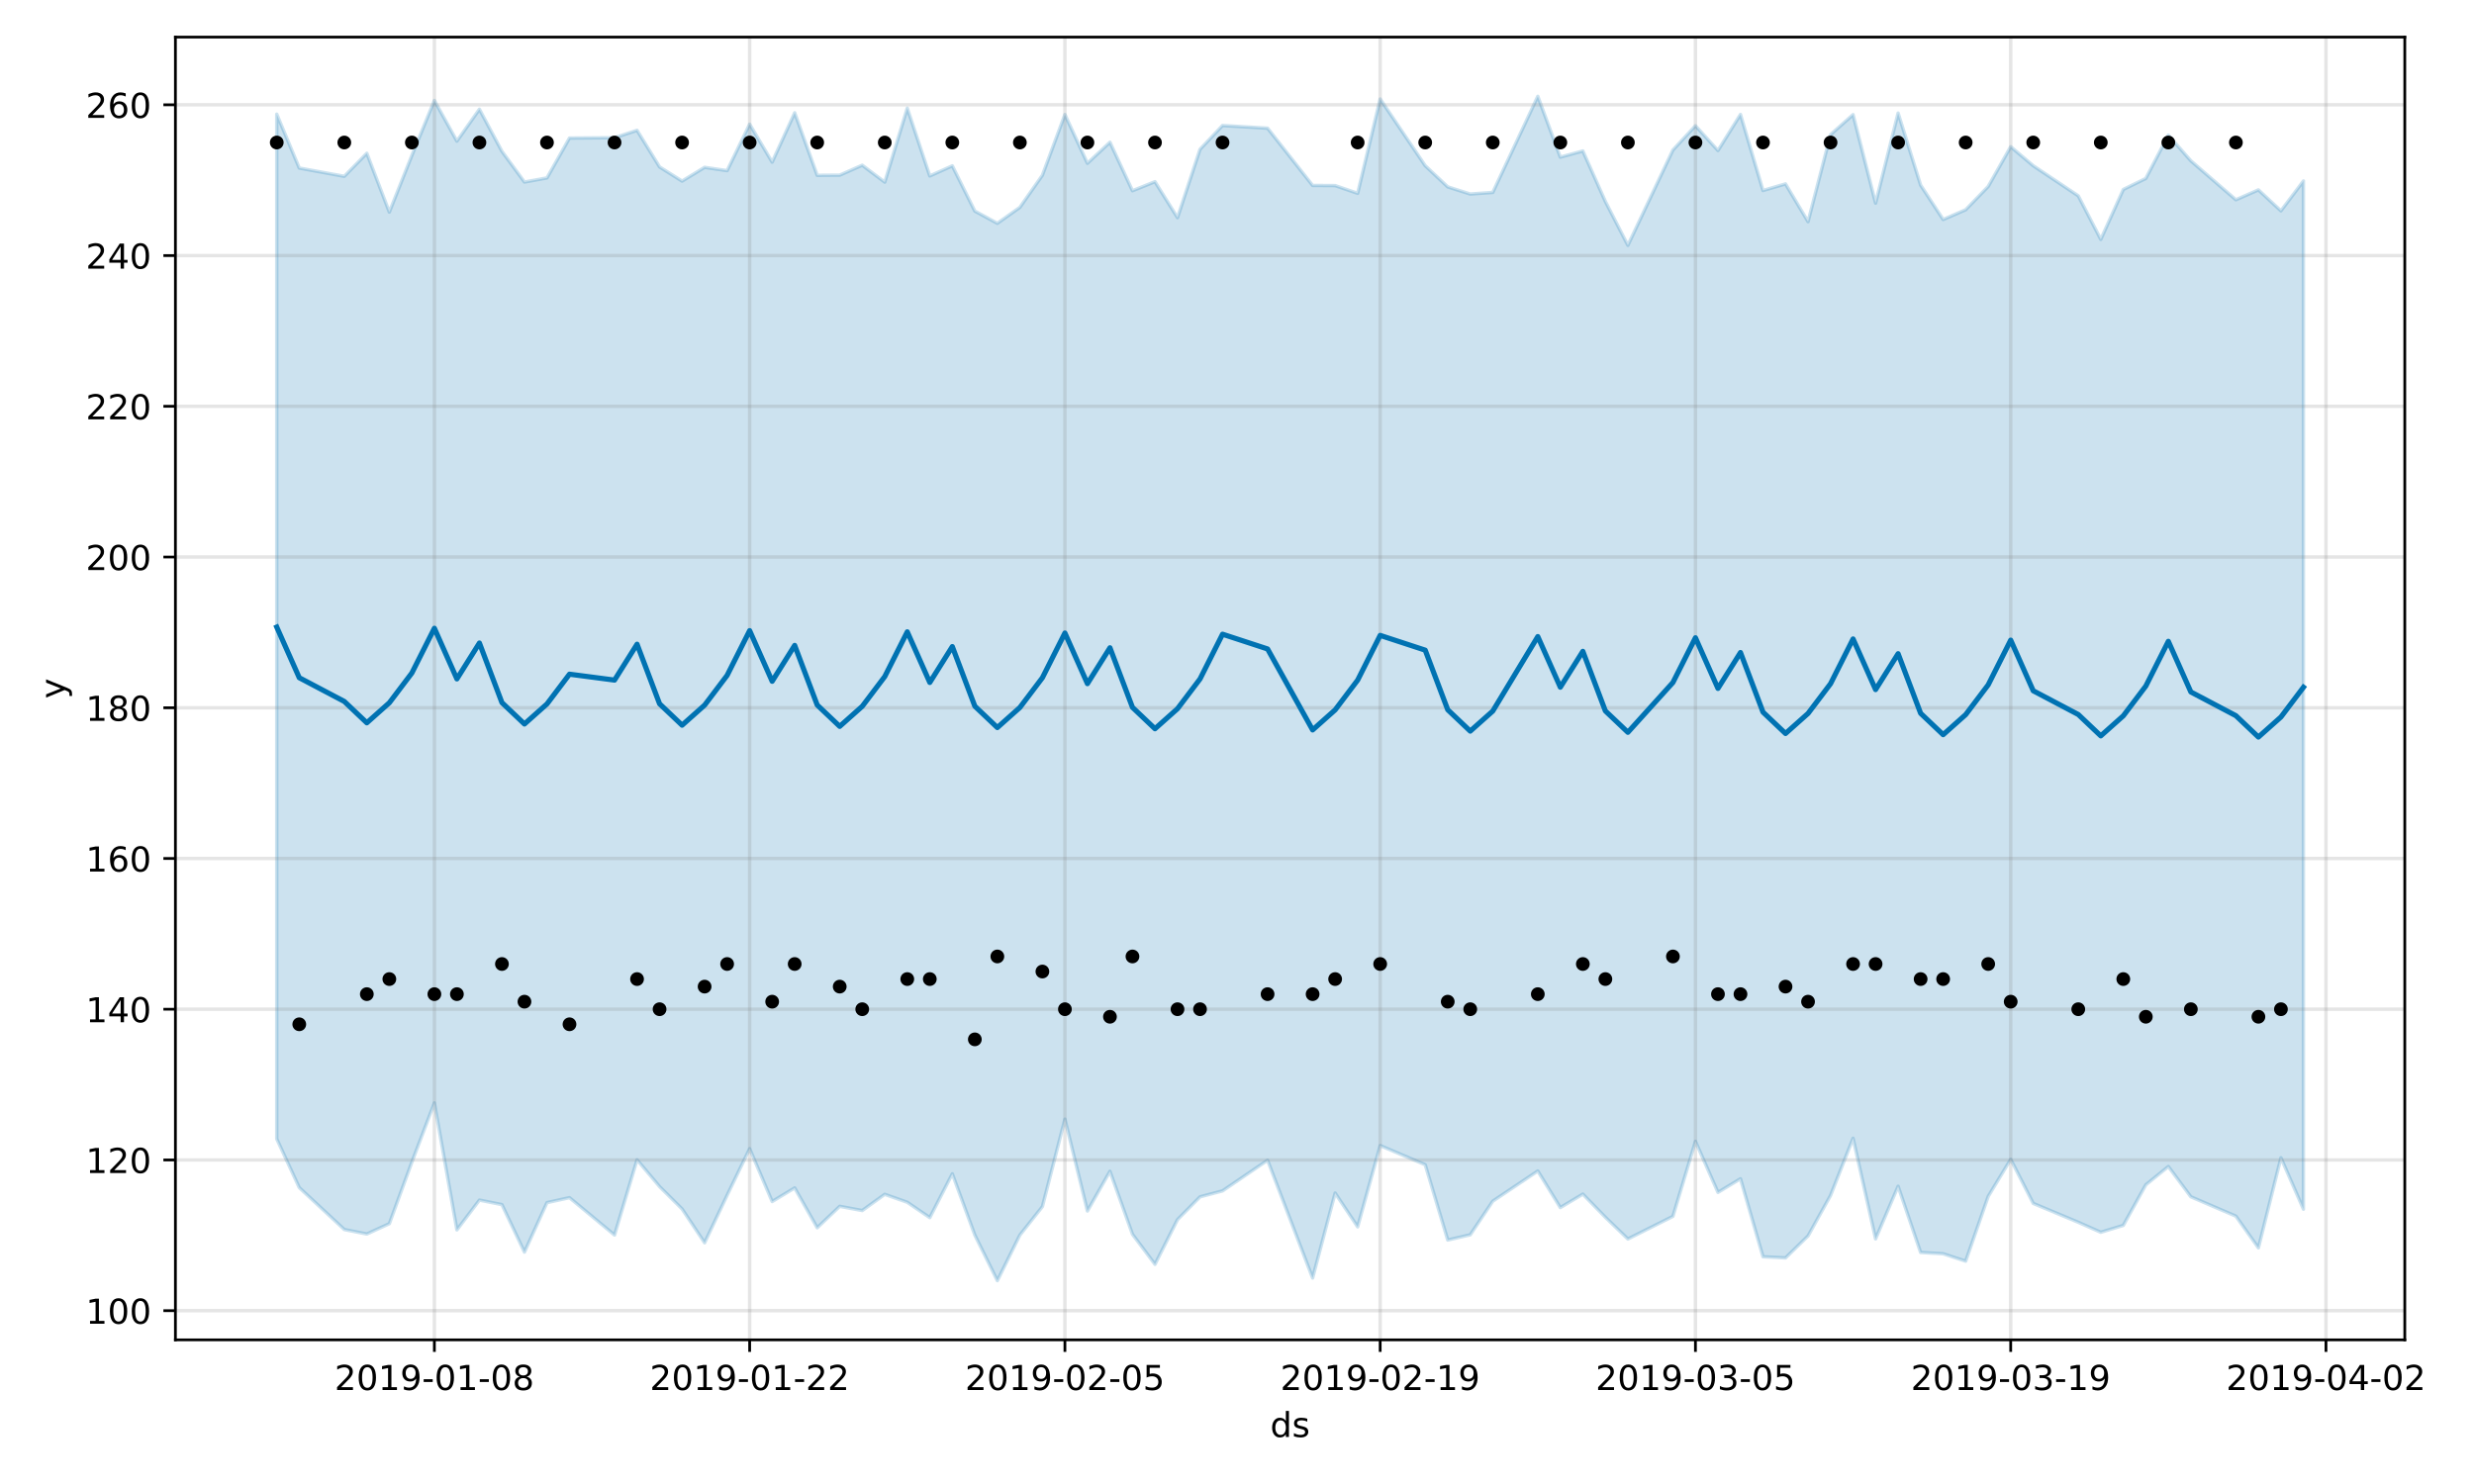<?xml version="1.0" encoding="utf-8" standalone="no"?>
<!DOCTYPE svg PUBLIC "-//W3C//DTD SVG 1.1//EN"
  "http://www.w3.org/Graphics/SVG/1.1/DTD/svg11.dtd">
<!-- Created with matplotlib (https://matplotlib.org/) -->
<svg height="432pt" version="1.1" viewBox="0 0 720 432" width="720pt" xmlns="http://www.w3.org/2000/svg" xmlns:xlink="http://www.w3.org/1999/xlink">
 <defs>
  <style type="text/css">
*{stroke-linecap:butt;stroke-linejoin:round;}
  </style>
 </defs>
 <g id="figure_1">
  <g id="patch_1">
   <path d="M 0 432 
L 720 432 
L 720 0 
L 0 0 
z
" style="fill:#ffffff;"/>
  </g>
  <g id="axes_1">
   <g id="patch_2">
    <path d="M 51.05 390.04 
L 699.857 390.04 
L 699.857 10.8 
L 51.05 10.8 
z
" style="fill:#ffffff;"/>
   </g>
   <g id="PolyCollection_1">
    <defs>
     <path d="M 80.541 -398.771 
L 80.541 -100.462 
L 87.095 -86.277 
L 100.202 -74.077 
L 106.756 -72.776 
L 113.309 -75.782 
L 119.863 -93.69 
L 126.417 -110.942 
L 132.97 -73.974 
L 139.524 -82.641 
L 146.077 -81.328 
L 152.631 -67.504 
L 159.185 -81.904 
L 165.738 -83.35 
L 178.845 -72.475 
L 185.399 -94.372 
L 191.953 -86.577 
L 198.506 -80.059 
L 205.06 -70.22 
L 211.613 -84.048 
L 218.167 -97.616 
L 224.721 -82.222 
L 231.274 -86.193 
L 237.828 -74.596 
L 244.381 -80.831 
L 250.935 -79.602 
L 257.489 -84.321 
L 264.042 -82.013 
L 270.596 -77.538 
L 277.15 -90.297 
L 283.703 -72.47 
L 290.257 -59.198 
L 296.81 -72.463 
L 303.364 -80.75 
L 309.918 -106.219 
L 316.471 -79.468 
L 323.025 -91.032 
L 329.578 -72.703 
L 336.132 -63.945 
L 342.686 -76.966 
L 349.239 -83.592 
L 355.793 -85.326 
L 368.9 -94.248 
L 382.007 -59.964 
L 388.561 -84.703 
L 395.114 -74.861 
L 401.668 -98.513 
L 414.775 -92.944 
L 421.329 -71.023 
L 427.883 -72.545 
L 434.436 -82.328 
L 447.543 -91.114 
L 454.097 -80.461 
L 460.651 -84.385 
L 467.204 -77.649 
L 473.758 -71.327 
L 486.865 -77.912 
L 493.419 -99.754 
L 499.972 -84.893 
L 506.526 -88.858 
L 513.079 -66.153 
L 519.633 -65.819 
L 526.187 -72.208 
L 532.74 -84.001 
L 539.294 -100.64 
L 545.847 -71.355 
L 552.401 -86.671 
L 558.955 -67.401 
L 565.508 -67.022 
L 572.062 -64.872 
L 578.616 -83.708 
L 585.169 -94.523 
L 591.723 -81.682 
L 604.83 -76.188 
L 611.384 -73.283 
L 617.937 -75.276 
L 624.491 -87.098 
L 631.044 -92.418 
L 637.598 -83.607 
L 650.705 -77.968 
L 657.259 -68.738 
L 663.812 -94.969 
L 670.366 -79.996 
L 670.366 -379.32 
L 670.366 -379.32 
L 663.812 -370.62 
L 657.259 -376.725 
L 650.705 -373.85 
L 637.598 -385.183 
L 631.044 -392.656 
L 624.491 -380.055 
L 617.937 -376.84 
L 611.384 -362.311 
L 604.83 -374.998 
L 591.723 -383.759 
L 585.169 -389.29 
L 578.616 -377.715 
L 572.062 -370.946 
L 565.508 -368.099 
L 558.955 -378.12 
L 552.401 -399.087 
L 545.847 -372.863 
L 539.294 -398.63 
L 532.74 -392.814 
L 526.187 -367.471 
L 519.633 -378.469 
L 513.079 -376.549 
L 506.526 -398.685 
L 499.972 -388.177 
L 493.419 -395.393 
L 486.865 -388.333 
L 473.758 -360.585 
L 467.204 -373.356 
L 460.651 -388.049 
L 454.097 -386.255 
L 447.543 -403.962 
L 434.436 -375.985 
L 427.883 -375.522 
L 421.329 -377.606 
L 414.775 -383.759 
L 401.668 -403.186 
L 395.114 -375.73 
L 388.561 -377.978 
L 382.007 -378.019 
L 368.9 -394.684 
L 355.793 -395.461 
L 349.239 -388.534 
L 342.686 -368.639 
L 336.132 -379.113 
L 329.578 -376.478 
L 323.025 -390.597 
L 316.471 -384.464 
L 309.918 -398.666 
L 303.364 -380.984 
L 296.81 -371.64 
L 290.257 -366.997 
L 283.703 -370.557 
L 277.15 -383.724 
L 270.596 -380.782 
L 264.042 -400.51 
L 257.489 -378.983 
L 250.935 -383.908 
L 244.381 -381.016 
L 237.828 -380.966 
L 231.274 -399.176 
L 224.721 -384.8 
L 218.167 -395.846 
L 211.613 -382.329 
L 205.06 -383.286 
L 198.506 -379.285 
L 191.953 -383.409 
L 185.399 -394.062 
L 178.845 -391.913 
L 165.738 -391.812 
L 159.185 -380.211 
L 152.631 -379.013 
L 146.077 -387.946 
L 139.524 -400.2 
L 132.97 -390.917 
L 126.417 -402.759 
L 119.863 -386.747 
L 113.309 -370.263 
L 106.756 -387.38 
L 100.202 -380.679 
L 87.095 -383.085 
L 80.541 -398.771 
z
" id="m5768afc894" style="stroke:#0072b2;stroke-opacity:0.2;"/>
    </defs>
    <g clip-path="url(#pf413e00659)">
     <use style="fill:#0072b2;fill-opacity:0.2;stroke:#0072b2;stroke-opacity:0.2;" x="0" xlink:href="#m5768afc894" y="432"/>
    </g>
   </g>
   <g id="matplotlib.axis_1">
    <g id="xtick_1">
     <g id="line2d_1">
      <path clip-path="url(#pf413e00659)" d="M 126.417 390.04 
L 126.417 10.8 
" style="fill:none;stroke:#808080;stroke-linecap:square;stroke-opacity:0.2;"/>
     </g>
     <g id="line2d_2">
      <defs>
       <path d="M 0 0 
L 0 3.5 
" id="m3626e91010" style="stroke:#000000;stroke-width:0.8;"/>
      </defs>
      <g>
       <use style="stroke:#000000;stroke-width:0.8;" x="126.417" xlink:href="#m3626e91010" y="390.04"/>
      </g>
     </g>
     <g id="text_1">
      <!-- 2019-01-08 -->
      <defs>
       <path d="M 19.188 8.297 
L 53.609 8.297 
L 53.609 0 
L 7.328 0 
L 7.328 8.297 
Q 12.938 14.109 22.625 23.891 
Q 32.328 33.688 34.812 36.531 
Q 39.547 41.844 41.422 45.531 
Q 43.312 49.219 43.312 52.781 
Q 43.312 58.594 39.234 62.25 
Q 35.156 65.922 28.609 65.922 
Q 23.969 65.922 18.812 64.312 
Q 13.672 62.703 7.812 59.422 
L 7.812 69.391 
Q 13.766 71.781 18.938 73 
Q 24.125 74.219 28.422 74.219 
Q 39.75 74.219 46.484 68.547 
Q 53.219 62.891 53.219 53.422 
Q 53.219 48.922 51.531 44.891 
Q 49.859 40.875 45.406 35.406 
Q 44.188 33.984 37.641 27.219 
Q 31.109 20.453 19.188 8.297 
z
" id="DejaVuSans-50"/>
       <path d="M 31.781 66.406 
Q 24.172 66.406 20.328 58.906 
Q 16.5 51.422 16.5 36.375 
Q 16.5 21.391 20.328 13.891 
Q 24.172 6.391 31.781 6.391 
Q 39.453 6.391 43.281 13.891 
Q 47.125 21.391 47.125 36.375 
Q 47.125 51.422 43.281 58.906 
Q 39.453 66.406 31.781 66.406 
z
M 31.781 74.219 
Q 44.047 74.219 50.516 64.516 
Q 56.984 54.828 56.984 36.375 
Q 56.984 17.969 50.516 8.266 
Q 44.047 -1.422 31.781 -1.422 
Q 19.531 -1.422 13.062 8.266 
Q 6.594 17.969 6.594 36.375 
Q 6.594 54.828 13.062 64.516 
Q 19.531 74.219 31.781 74.219 
z
" id="DejaVuSans-48"/>
       <path d="M 12.406 8.297 
L 28.516 8.297 
L 28.516 63.922 
L 10.984 60.406 
L 10.984 69.391 
L 28.422 72.906 
L 38.281 72.906 
L 38.281 8.297 
L 54.391 8.297 
L 54.391 0 
L 12.406 0 
z
" id="DejaVuSans-49"/>
       <path d="M 10.984 1.516 
L 10.984 10.5 
Q 14.703 8.734 18.5 7.812 
Q 22.312 6.891 25.984 6.891 
Q 35.75 6.891 40.891 13.453 
Q 46.047 20.016 46.781 33.406 
Q 43.953 29.203 39.594 26.953 
Q 35.25 24.703 29.984 24.703 
Q 19.047 24.703 12.672 31.312 
Q 6.297 37.938 6.297 49.422 
Q 6.297 60.641 12.938 67.422 
Q 19.578 74.219 30.609 74.219 
Q 43.266 74.219 49.922 64.516 
Q 56.594 54.828 56.594 36.375 
Q 56.594 19.141 48.406 8.859 
Q 40.234 -1.422 26.422 -1.422 
Q 22.703 -1.422 18.891 -0.688 
Q 15.094 0.047 10.984 1.516 
z
M 30.609 32.422 
Q 37.25 32.422 41.125 36.953 
Q 45.016 41.5 45.016 49.422 
Q 45.016 57.281 41.125 61.844 
Q 37.25 66.406 30.609 66.406 
Q 23.969 66.406 20.094 61.844 
Q 16.219 57.281 16.219 49.422 
Q 16.219 41.5 20.094 36.953 
Q 23.969 32.422 30.609 32.422 
z
" id="DejaVuSans-57"/>
       <path d="M 4.891 31.391 
L 31.203 31.391 
L 31.203 23.391 
L 4.891 23.391 
z
" id="DejaVuSans-45"/>
       <path d="M 31.781 34.625 
Q 24.75 34.625 20.719 30.859 
Q 16.703 27.094 16.703 20.516 
Q 16.703 13.922 20.719 10.156 
Q 24.75 6.391 31.781 6.391 
Q 38.812 6.391 42.859 10.172 
Q 46.922 13.969 46.922 20.516 
Q 46.922 27.094 42.891 30.859 
Q 38.875 34.625 31.781 34.625 
z
M 21.922 38.812 
Q 15.578 40.375 12.031 44.719 
Q 8.5 49.078 8.5 55.328 
Q 8.5 64.062 14.719 69.141 
Q 20.953 74.219 31.781 74.219 
Q 42.672 74.219 48.875 69.141 
Q 55.078 64.062 55.078 55.328 
Q 55.078 49.078 51.531 44.719 
Q 48 40.375 41.703 38.812 
Q 48.828 37.156 52.797 32.312 
Q 56.781 27.484 56.781 20.516 
Q 56.781 9.906 50.312 4.234 
Q 43.844 -1.422 31.781 -1.422 
Q 19.734 -1.422 13.25 4.234 
Q 6.781 9.906 6.781 20.516 
Q 6.781 27.484 10.781 32.312 
Q 14.797 37.156 21.922 38.812 
z
M 18.312 54.391 
Q 18.312 48.734 21.844 45.562 
Q 25.391 42.391 31.781 42.391 
Q 38.141 42.391 41.719 45.562 
Q 45.312 48.734 45.312 54.391 
Q 45.312 60.062 41.719 63.234 
Q 38.141 66.406 31.781 66.406 
Q 25.391 66.406 21.844 63.234 
Q 18.312 60.062 18.312 54.391 
z
" id="DejaVuSans-56"/>
      </defs>
      <g transform="translate(97.359 404.638)scale(0.1 -0.1)">
       <use xlink:href="#DejaVuSans-50"/>
       <use x="63.623" xlink:href="#DejaVuSans-48"/>
       <use x="127.246" xlink:href="#DejaVuSans-49"/>
       <use x="190.869" xlink:href="#DejaVuSans-57"/>
       <use x="254.492" xlink:href="#DejaVuSans-45"/>
       <use x="290.576" xlink:href="#DejaVuSans-48"/>
       <use x="354.199" xlink:href="#DejaVuSans-49"/>
       <use x="417.822" xlink:href="#DejaVuSans-45"/>
       <use x="453.906" xlink:href="#DejaVuSans-48"/>
       <use x="517.529" xlink:href="#DejaVuSans-56"/>
      </g>
     </g>
    </g>
    <g id="xtick_2">
     <g id="line2d_3">
      <path clip-path="url(#pf413e00659)" d="M 218.167 390.04 
L 218.167 10.8 
" style="fill:none;stroke:#808080;stroke-linecap:square;stroke-opacity:0.2;"/>
     </g>
     <g id="line2d_4">
      <g>
       <use style="stroke:#000000;stroke-width:0.8;" x="218.167" xlink:href="#m3626e91010" y="390.04"/>
      </g>
     </g>
     <g id="text_2">
      <!-- 2019-01-22 -->
      <g transform="translate(189.109 404.638)scale(0.1 -0.1)">
       <use xlink:href="#DejaVuSans-50"/>
       <use x="63.623" xlink:href="#DejaVuSans-48"/>
       <use x="127.246" xlink:href="#DejaVuSans-49"/>
       <use x="190.869" xlink:href="#DejaVuSans-57"/>
       <use x="254.492" xlink:href="#DejaVuSans-45"/>
       <use x="290.576" xlink:href="#DejaVuSans-48"/>
       <use x="354.199" xlink:href="#DejaVuSans-49"/>
       <use x="417.822" xlink:href="#DejaVuSans-45"/>
       <use x="453.906" xlink:href="#DejaVuSans-50"/>
       <use x="517.529" xlink:href="#DejaVuSans-50"/>
      </g>
     </g>
    </g>
    <g id="xtick_3">
     <g id="line2d_5">
      <path clip-path="url(#pf413e00659)" d="M 309.918 390.04 
L 309.918 10.8 
" style="fill:none;stroke:#808080;stroke-linecap:square;stroke-opacity:0.2;"/>
     </g>
     <g id="line2d_6">
      <g>
       <use style="stroke:#000000;stroke-width:0.8;" x="309.918" xlink:href="#m3626e91010" y="390.04"/>
      </g>
     </g>
     <g id="text_3">
      <!-- 2019-02-05 -->
      <defs>
       <path d="M 10.797 72.906 
L 49.516 72.906 
L 49.516 64.594 
L 19.828 64.594 
L 19.828 46.734 
Q 21.969 47.469 24.109 47.828 
Q 26.266 48.188 28.422 48.188 
Q 40.625 48.188 47.75 41.5 
Q 54.891 34.812 54.891 23.391 
Q 54.891 11.625 47.562 5.094 
Q 40.234 -1.422 26.906 -1.422 
Q 22.312 -1.422 17.547 -0.641 
Q 12.797 0.141 7.719 1.703 
L 7.719 11.625 
Q 12.109 9.234 16.797 8.062 
Q 21.484 6.891 26.703 6.891 
Q 35.156 6.891 40.078 11.328 
Q 45.016 15.766 45.016 23.391 
Q 45.016 31 40.078 35.438 
Q 35.156 39.891 26.703 39.891 
Q 22.75 39.891 18.812 39.016 
Q 14.891 38.141 10.797 36.281 
z
" id="DejaVuSans-53"/>
      </defs>
      <g transform="translate(280.86 404.638)scale(0.1 -0.1)">
       <use xlink:href="#DejaVuSans-50"/>
       <use x="63.623" xlink:href="#DejaVuSans-48"/>
       <use x="127.246" xlink:href="#DejaVuSans-49"/>
       <use x="190.869" xlink:href="#DejaVuSans-57"/>
       <use x="254.492" xlink:href="#DejaVuSans-45"/>
       <use x="290.576" xlink:href="#DejaVuSans-48"/>
       <use x="354.199" xlink:href="#DejaVuSans-50"/>
       <use x="417.822" xlink:href="#DejaVuSans-45"/>
       <use x="453.906" xlink:href="#DejaVuSans-48"/>
       <use x="517.529" xlink:href="#DejaVuSans-53"/>
      </g>
     </g>
    </g>
    <g id="xtick_4">
     <g id="line2d_7">
      <path clip-path="url(#pf413e00659)" d="M 401.668 390.04 
L 401.668 10.8 
" style="fill:none;stroke:#808080;stroke-linecap:square;stroke-opacity:0.2;"/>
     </g>
     <g id="line2d_8">
      <g>
       <use style="stroke:#000000;stroke-width:0.8;" x="401.668" xlink:href="#m3626e91010" y="390.04"/>
      </g>
     </g>
     <g id="text_4">
      <!-- 2019-02-19 -->
      <g transform="translate(372.61 404.638)scale(0.1 -0.1)">
       <use xlink:href="#DejaVuSans-50"/>
       <use x="63.623" xlink:href="#DejaVuSans-48"/>
       <use x="127.246" xlink:href="#DejaVuSans-49"/>
       <use x="190.869" xlink:href="#DejaVuSans-57"/>
       <use x="254.492" xlink:href="#DejaVuSans-45"/>
       <use x="290.576" xlink:href="#DejaVuSans-48"/>
       <use x="354.199" xlink:href="#DejaVuSans-50"/>
       <use x="417.822" xlink:href="#DejaVuSans-45"/>
       <use x="453.906" xlink:href="#DejaVuSans-49"/>
       <use x="517.529" xlink:href="#DejaVuSans-57"/>
      </g>
     </g>
    </g>
    <g id="xtick_5">
     <g id="line2d_9">
      <path clip-path="url(#pf413e00659)" d="M 493.419 390.04 
L 493.419 10.8 
" style="fill:none;stroke:#808080;stroke-linecap:square;stroke-opacity:0.2;"/>
     </g>
     <g id="line2d_10">
      <g>
       <use style="stroke:#000000;stroke-width:0.8;" x="493.419" xlink:href="#m3626e91010" y="390.04"/>
      </g>
     </g>
     <g id="text_5">
      <!-- 2019-03-05 -->
      <defs>
       <path d="M 40.578 39.312 
Q 47.656 37.797 51.625 33 
Q 55.609 28.219 55.609 21.188 
Q 55.609 10.406 48.188 4.484 
Q 40.766 -1.422 27.094 -1.422 
Q 22.516 -1.422 17.656 -0.516 
Q 12.797 0.391 7.625 2.203 
L 7.625 11.719 
Q 11.719 9.328 16.594 8.109 
Q 21.484 6.891 26.812 6.891 
Q 36.078 6.891 40.938 10.547 
Q 45.797 14.203 45.797 21.188 
Q 45.797 27.641 41.281 31.266 
Q 36.766 34.906 28.719 34.906 
L 20.219 34.906 
L 20.219 43.016 
L 29.109 43.016 
Q 36.375 43.016 40.234 45.922 
Q 44.094 48.828 44.094 54.297 
Q 44.094 59.906 40.109 62.906 
Q 36.141 65.922 28.719 65.922 
Q 24.656 65.922 20.016 65.031 
Q 15.375 64.156 9.812 62.312 
L 9.812 71.094 
Q 15.438 72.656 20.344 73.438 
Q 25.25 74.219 29.594 74.219 
Q 40.828 74.219 47.359 69.109 
Q 53.906 64.016 53.906 55.328 
Q 53.906 49.266 50.438 45.094 
Q 46.969 40.922 40.578 39.312 
z
" id="DejaVuSans-51"/>
      </defs>
      <g transform="translate(464.361 404.638)scale(0.1 -0.1)">
       <use xlink:href="#DejaVuSans-50"/>
       <use x="63.623" xlink:href="#DejaVuSans-48"/>
       <use x="127.246" xlink:href="#DejaVuSans-49"/>
       <use x="190.869" xlink:href="#DejaVuSans-57"/>
       <use x="254.492" xlink:href="#DejaVuSans-45"/>
       <use x="290.576" xlink:href="#DejaVuSans-48"/>
       <use x="354.199" xlink:href="#DejaVuSans-51"/>
       <use x="417.822" xlink:href="#DejaVuSans-45"/>
       <use x="453.906" xlink:href="#DejaVuSans-48"/>
       <use x="517.529" xlink:href="#DejaVuSans-53"/>
      </g>
     </g>
    </g>
    <g id="xtick_6">
     <g id="line2d_11">
      <path clip-path="url(#pf413e00659)" d="M 585.169 390.04 
L 585.169 10.8 
" style="fill:none;stroke:#808080;stroke-linecap:square;stroke-opacity:0.2;"/>
     </g>
     <g id="line2d_12">
      <g>
       <use style="stroke:#000000;stroke-width:0.8;" x="585.169" xlink:href="#m3626e91010" y="390.04"/>
      </g>
     </g>
     <g id="text_6">
      <!-- 2019-03-19 -->
      <g transform="translate(556.111 404.638)scale(0.1 -0.1)">
       <use xlink:href="#DejaVuSans-50"/>
       <use x="63.623" xlink:href="#DejaVuSans-48"/>
       <use x="127.246" xlink:href="#DejaVuSans-49"/>
       <use x="190.869" xlink:href="#DejaVuSans-57"/>
       <use x="254.492" xlink:href="#DejaVuSans-45"/>
       <use x="290.576" xlink:href="#DejaVuSans-48"/>
       <use x="354.199" xlink:href="#DejaVuSans-51"/>
       <use x="417.822" xlink:href="#DejaVuSans-45"/>
       <use x="453.906" xlink:href="#DejaVuSans-49"/>
       <use x="517.529" xlink:href="#DejaVuSans-57"/>
      </g>
     </g>
    </g>
    <g id="xtick_7">
     <g id="line2d_13">
      <path clip-path="url(#pf413e00659)" d="M 676.92 390.04 
L 676.92 10.8 
" style="fill:none;stroke:#808080;stroke-linecap:square;stroke-opacity:0.2;"/>
     </g>
     <g id="line2d_14">
      <g>
       <use style="stroke:#000000;stroke-width:0.8;" x="676.92" xlink:href="#m3626e91010" y="390.04"/>
      </g>
     </g>
     <g id="text_7">
      <!-- 2019-04-02 -->
      <defs>
       <path d="M 37.797 64.312 
L 12.891 25.391 
L 37.797 25.391 
z
M 35.203 72.906 
L 47.609 72.906 
L 47.609 25.391 
L 58.016 25.391 
L 58.016 17.188 
L 47.609 17.188 
L 47.609 0 
L 37.797 0 
L 37.797 17.188 
L 4.891 17.188 
L 4.891 26.703 
z
" id="DejaVuSans-52"/>
      </defs>
      <g transform="translate(647.862 404.638)scale(0.1 -0.1)">
       <use xlink:href="#DejaVuSans-50"/>
       <use x="63.623" xlink:href="#DejaVuSans-48"/>
       <use x="127.246" xlink:href="#DejaVuSans-49"/>
       <use x="190.869" xlink:href="#DejaVuSans-57"/>
       <use x="254.492" xlink:href="#DejaVuSans-45"/>
       <use x="290.576" xlink:href="#DejaVuSans-48"/>
       <use x="354.199" xlink:href="#DejaVuSans-52"/>
       <use x="417.822" xlink:href="#DejaVuSans-45"/>
       <use x="453.906" xlink:href="#DejaVuSans-48"/>
       <use x="517.529" xlink:href="#DejaVuSans-50"/>
      </g>
     </g>
    </g>
    <g id="text_8">
     <!-- ds -->
     <defs>
      <path d="M 45.406 46.391 
L 45.406 75.984 
L 54.391 75.984 
L 54.391 0 
L 45.406 0 
L 45.406 8.203 
Q 42.578 3.328 38.25 0.953 
Q 33.938 -1.422 27.875 -1.422 
Q 17.969 -1.422 11.734 6.484 
Q 5.516 14.406 5.516 27.297 
Q 5.516 40.188 11.734 48.094 
Q 17.969 56 27.875 56 
Q 33.938 56 38.25 53.625 
Q 42.578 51.266 45.406 46.391 
z
M 14.797 27.297 
Q 14.797 17.391 18.875 11.75 
Q 22.953 6.109 30.078 6.109 
Q 37.203 6.109 41.297 11.75 
Q 45.406 17.391 45.406 27.297 
Q 45.406 37.203 41.297 42.844 
Q 37.203 48.484 30.078 48.484 
Q 22.953 48.484 18.875 42.844 
Q 14.797 37.203 14.797 27.297 
z
" id="DejaVuSans-100"/>
      <path d="M 44.281 53.078 
L 44.281 44.578 
Q 40.484 46.531 36.375 47.5 
Q 32.281 48.484 27.875 48.484 
Q 21.188 48.484 17.844 46.438 
Q 14.5 44.391 14.5 40.281 
Q 14.5 37.156 16.891 35.375 
Q 19.281 33.594 26.516 31.984 
L 29.594 31.297 
Q 39.156 29.25 43.188 25.516 
Q 47.219 21.781 47.219 15.094 
Q 47.219 7.469 41.188 3.016 
Q 35.156 -1.422 24.609 -1.422 
Q 20.219 -1.422 15.453 -0.562 
Q 10.688 0.297 5.422 2 
L 5.422 11.281 
Q 10.406 8.688 15.234 7.391 
Q 20.062 6.109 24.812 6.109 
Q 31.156 6.109 34.562 8.281 
Q 37.984 10.453 37.984 14.406 
Q 37.984 18.062 35.516 20.016 
Q 33.062 21.969 24.703 23.781 
L 21.578 24.516 
Q 13.234 26.266 9.516 29.906 
Q 5.812 33.547 5.812 39.891 
Q 5.812 47.609 11.281 51.797 
Q 16.75 56 26.812 56 
Q 31.781 56 36.172 55.266 
Q 40.578 54.547 44.281 53.078 
z
" id="DejaVuSans-115"/>
     </defs>
     <g transform="translate(369.675 418.317)scale(0.1 -0.1)">
      <use xlink:href="#DejaVuSans-100"/>
      <use x="63.477" xlink:href="#DejaVuSans-115"/>
     </g>
    </g>
   </g>
   <g id="matplotlib.axis_2">
    <g id="ytick_1">
     <g id="line2d_15">
      <path clip-path="url(#pf413e00659)" d="M 51.05 381.545 
L 699.857 381.545 
" style="fill:none;stroke:#808080;stroke-linecap:square;stroke-opacity:0.2;"/>
     </g>
     <g id="line2d_16">
      <defs>
       <path d="M 0 0 
L -3.5 0 
" id="m3193249cec" style="stroke:#000000;stroke-width:0.8;"/>
      </defs>
      <g>
       <use style="stroke:#000000;stroke-width:0.8;" x="51.05" xlink:href="#m3193249cec" y="381.545"/>
      </g>
     </g>
     <g id="text_9">
      <!-- 100 -->
      <g transform="translate(24.962 385.344)scale(0.1 -0.1)">
       <use xlink:href="#DejaVuSans-49"/>
       <use x="63.623" xlink:href="#DejaVuSans-48"/>
       <use x="127.246" xlink:href="#DejaVuSans-48"/>
      </g>
     </g>
    </g>
    <g id="ytick_2">
     <g id="line2d_17">
      <path clip-path="url(#pf413e00659)" d="M 51.05 337.666 
L 699.857 337.666 
" style="fill:none;stroke:#808080;stroke-linecap:square;stroke-opacity:0.2;"/>
     </g>
     <g id="line2d_18">
      <g>
       <use style="stroke:#000000;stroke-width:0.8;" x="51.05" xlink:href="#m3193249cec" y="337.666"/>
      </g>
     </g>
     <g id="text_10">
      <!-- 120 -->
      <g transform="translate(24.962 341.465)scale(0.1 -0.1)">
       <use xlink:href="#DejaVuSans-49"/>
       <use x="63.623" xlink:href="#DejaVuSans-50"/>
       <use x="127.246" xlink:href="#DejaVuSans-48"/>
      </g>
     </g>
    </g>
    <g id="ytick_3">
     <g id="line2d_19">
      <path clip-path="url(#pf413e00659)" d="M 51.05 293.787 
L 699.857 293.787 
" style="fill:none;stroke:#808080;stroke-linecap:square;stroke-opacity:0.2;"/>
     </g>
     <g id="line2d_20">
      <g>
       <use style="stroke:#000000;stroke-width:0.8;" x="51.05" xlink:href="#m3193249cec" y="293.787"/>
      </g>
     </g>
     <g id="text_11">
      <!-- 140 -->
      <g transform="translate(24.962 297.587)scale(0.1 -0.1)">
       <use xlink:href="#DejaVuSans-49"/>
       <use x="63.623" xlink:href="#DejaVuSans-52"/>
       <use x="127.246" xlink:href="#DejaVuSans-48"/>
      </g>
     </g>
    </g>
    <g id="ytick_4">
     <g id="line2d_21">
      <path clip-path="url(#pf413e00659)" d="M 51.05 249.909 
L 699.857 249.909 
" style="fill:none;stroke:#808080;stroke-linecap:square;stroke-opacity:0.2;"/>
     </g>
     <g id="line2d_22">
      <g>
       <use style="stroke:#000000;stroke-width:0.8;" x="51.05" xlink:href="#m3193249cec" y="249.909"/>
      </g>
     </g>
     <g id="text_12">
      <!-- 160 -->
      <defs>
       <path d="M 33.016 40.375 
Q 26.375 40.375 22.484 35.828 
Q 18.609 31.297 18.609 23.391 
Q 18.609 15.531 22.484 10.953 
Q 26.375 6.391 33.016 6.391 
Q 39.656 6.391 43.531 10.953 
Q 47.406 15.531 47.406 23.391 
Q 47.406 31.297 43.531 35.828 
Q 39.656 40.375 33.016 40.375 
z
M 52.594 71.297 
L 52.594 62.312 
Q 48.875 64.062 45.094 64.984 
Q 41.312 65.922 37.594 65.922 
Q 27.828 65.922 22.672 59.328 
Q 17.531 52.734 16.797 39.406 
Q 19.672 43.656 24.016 45.922 
Q 28.375 48.188 33.594 48.188 
Q 44.578 48.188 50.953 41.516 
Q 57.328 34.859 57.328 23.391 
Q 57.328 12.156 50.688 5.359 
Q 44.047 -1.422 33.016 -1.422 
Q 20.359 -1.422 13.672 8.266 
Q 6.984 17.969 6.984 36.375 
Q 6.984 53.656 15.188 63.938 
Q 23.391 74.219 37.203 74.219 
Q 40.922 74.219 44.703 73.484 
Q 48.484 72.75 52.594 71.297 
z
" id="DejaVuSans-54"/>
      </defs>
      <g transform="translate(24.962 253.708)scale(0.1 -0.1)">
       <use xlink:href="#DejaVuSans-49"/>
       <use x="63.623" xlink:href="#DejaVuSans-54"/>
       <use x="127.246" xlink:href="#DejaVuSans-48"/>
      </g>
     </g>
    </g>
    <g id="ytick_5">
     <g id="line2d_23">
      <path clip-path="url(#pf413e00659)" d="M 51.05 206.03 
L 699.857 206.03 
" style="fill:none;stroke:#808080;stroke-linecap:square;stroke-opacity:0.2;"/>
     </g>
     <g id="line2d_24">
      <g>
       <use style="stroke:#000000;stroke-width:0.8;" x="51.05" xlink:href="#m3193249cec" y="206.03"/>
      </g>
     </g>
     <g id="text_13">
      <!-- 180 -->
      <g transform="translate(24.962 209.83)scale(0.1 -0.1)">
       <use xlink:href="#DejaVuSans-49"/>
       <use x="63.623" xlink:href="#DejaVuSans-56"/>
       <use x="127.246" xlink:href="#DejaVuSans-48"/>
      </g>
     </g>
    </g>
    <g id="ytick_6">
     <g id="line2d_25">
      <path clip-path="url(#pf413e00659)" d="M 51.05 162.152 
L 699.857 162.152 
" style="fill:none;stroke:#808080;stroke-linecap:square;stroke-opacity:0.2;"/>
     </g>
     <g id="line2d_26">
      <g>
       <use style="stroke:#000000;stroke-width:0.8;" x="51.05" xlink:href="#m3193249cec" y="162.152"/>
      </g>
     </g>
     <g id="text_14">
      <!-- 200 -->
      <g transform="translate(24.962 165.951)scale(0.1 -0.1)">
       <use xlink:href="#DejaVuSans-50"/>
       <use x="63.623" xlink:href="#DejaVuSans-48"/>
       <use x="127.246" xlink:href="#DejaVuSans-48"/>
      </g>
     </g>
    </g>
    <g id="ytick_7">
     <g id="line2d_27">
      <path clip-path="url(#pf413e00659)" d="M 51.05 118.273 
L 699.857 118.273 
" style="fill:none;stroke:#808080;stroke-linecap:square;stroke-opacity:0.2;"/>
     </g>
     <g id="line2d_28">
      <g>
       <use style="stroke:#000000;stroke-width:0.8;" x="51.05" xlink:href="#m3193249cec" y="118.273"/>
      </g>
     </g>
     <g id="text_15">
      <!-- 220 -->
      <g transform="translate(24.962 122.072)scale(0.1 -0.1)">
       <use xlink:href="#DejaVuSans-50"/>
       <use x="63.623" xlink:href="#DejaVuSans-50"/>
       <use x="127.246" xlink:href="#DejaVuSans-48"/>
      </g>
     </g>
    </g>
    <g id="ytick_8">
     <g id="line2d_29">
      <path clip-path="url(#pf413e00659)" d="M 51.05 74.395 
L 699.857 74.395 
" style="fill:none;stroke:#808080;stroke-linecap:square;stroke-opacity:0.2;"/>
     </g>
     <g id="line2d_30">
      <g>
       <use style="stroke:#000000;stroke-width:0.8;" x="51.05" xlink:href="#m3193249cec" y="74.395"/>
      </g>
     </g>
     <g id="text_16">
      <!-- 240 -->
      <g transform="translate(24.962 78.194)scale(0.1 -0.1)">
       <use xlink:href="#DejaVuSans-50"/>
       <use x="63.623" xlink:href="#DejaVuSans-52"/>
       <use x="127.246" xlink:href="#DejaVuSans-48"/>
      </g>
     </g>
    </g>
    <g id="ytick_9">
     <g id="line2d_31">
      <path clip-path="url(#pf413e00659)" d="M 51.05 30.516 
L 699.857 30.516 
" style="fill:none;stroke:#808080;stroke-linecap:square;stroke-opacity:0.2;"/>
     </g>
     <g id="line2d_32">
      <g>
       <use style="stroke:#000000;stroke-width:0.8;" x="51.05" xlink:href="#m3193249cec" y="30.516"/>
      </g>
     </g>
     <g id="text_17">
      <!-- 260 -->
      <g transform="translate(24.962 34.315)scale(0.1 -0.1)">
       <use xlink:href="#DejaVuSans-50"/>
       <use x="63.623" xlink:href="#DejaVuSans-54"/>
       <use x="127.246" xlink:href="#DejaVuSans-48"/>
      </g>
     </g>
    </g>
    <g id="text_18">
     <!-- y -->
     <defs>
      <path d="M 32.172 -5.078 
Q 28.375 -14.844 24.75 -17.812 
Q 21.141 -20.797 15.094 -20.797 
L 7.906 -20.797 
L 7.906 -13.281 
L 13.188 -13.281 
Q 16.891 -13.281 18.938 -11.516 
Q 21 -9.766 23.484 -3.219 
L 25.094 0.875 
L 2.984 54.688 
L 12.5 54.688 
L 29.594 11.922 
L 46.688 54.688 
L 56.203 54.688 
z
" id="DejaVuSans-121"/>
     </defs>
     <g transform="translate(18.883 203.379)rotate(-90)scale(0.1 -0.1)">
      <use xlink:href="#DejaVuSans-121"/>
     </g>
    </g>
   </g>
   <g id="line2d_33">
    <defs>
     <path d="M 0 1.5 
C 0.398 1.5 0.779 1.342 1.061 1.061 
C 1.342 0.779 1.5 0.398 1.5 0 
C 1.5 -0.398 1.342 -0.779 1.061 -1.061 
C 0.779 -1.342 0.398 -1.5 0 -1.5 
C -0.398 -1.5 -0.779 -1.342 -1.061 -1.061 
C -1.342 -0.779 -1.5 -0.398 -1.5 0 
C -1.5 0.398 -1.342 0.779 -1.061 1.061 
C -0.779 1.342 -0.398 1.5 0 1.5 
z
" id="m0be011c2ac" style="stroke:#000000;"/>
    </defs>
    <g clip-path="url(#pf413e00659)">
     <use style="stroke:#000000;" x="80.541" xlink:href="#m0be011c2ac" y="41.486"/>
     <use style="stroke:#000000;" x="87.095" xlink:href="#m0be011c2ac" y="298.175"/>
     <use style="stroke:#000000;" x="100.202" xlink:href="#m0be011c2ac" y="41.486"/>
     <use style="stroke:#000000;" x="106.756" xlink:href="#m0be011c2ac" y="289.4"/>
     <use style="stroke:#000000;" x="113.309" xlink:href="#m0be011c2ac" y="285.012"/>
     <use style="stroke:#000000;" x="119.863" xlink:href="#m0be011c2ac" y="41.486"/>
     <use style="stroke:#000000;" x="126.417" xlink:href="#m0be011c2ac" y="289.4"/>
     <use style="stroke:#000000;" x="132.97" xlink:href="#m0be011c2ac" y="289.4"/>
     <use style="stroke:#000000;" x="139.524" xlink:href="#m0be011c2ac" y="41.486"/>
     <use style="stroke:#000000;" x="146.077" xlink:href="#m0be011c2ac" y="280.624"/>
     <use style="stroke:#000000;" x="152.631" xlink:href="#m0be011c2ac" y="291.594"/>
     <use style="stroke:#000000;" x="159.185" xlink:href="#m0be011c2ac" y="41.486"/>
     <use style="stroke:#000000;" x="165.738" xlink:href="#m0be011c2ac" y="298.175"/>
     <use style="stroke:#000000;" x="178.845" xlink:href="#m0be011c2ac" y="41.486"/>
     <use style="stroke:#000000;" x="185.399" xlink:href="#m0be011c2ac" y="285.012"/>
     <use style="stroke:#000000;" x="191.953" xlink:href="#m0be011c2ac" y="293.787"/>
     <use style="stroke:#000000;" x="198.506" xlink:href="#m0be011c2ac" y="41.486"/>
     <use style="stroke:#000000;" x="205.06" xlink:href="#m0be011c2ac" y="287.206"/>
     <use style="stroke:#000000;" x="211.613" xlink:href="#m0be011c2ac" y="280.624"/>
     <use style="stroke:#000000;" x="218.167" xlink:href="#m0be011c2ac" y="41.486"/>
     <use style="stroke:#000000;" x="224.721" xlink:href="#m0be011c2ac" y="291.594"/>
     <use style="stroke:#000000;" x="231.274" xlink:href="#m0be011c2ac" y="280.624"/>
     <use style="stroke:#000000;" x="237.828" xlink:href="#m0be011c2ac" y="41.486"/>
     <use style="stroke:#000000;" x="244.381" xlink:href="#m0be011c2ac" y="287.206"/>
     <use style="stroke:#000000;" x="250.935" xlink:href="#m0be011c2ac" y="293.787"/>
     <use style="stroke:#000000;" x="257.489" xlink:href="#m0be011c2ac" y="41.486"/>
     <use style="stroke:#000000;" x="264.042" xlink:href="#m0be011c2ac" y="285.012"/>
     <use style="stroke:#000000;" x="270.596" xlink:href="#m0be011c2ac" y="285.012"/>
     <use style="stroke:#000000;" x="277.15" xlink:href="#m0be011c2ac" y="41.486"/>
     <use style="stroke:#000000;" x="283.703" xlink:href="#m0be011c2ac" y="302.563"/>
     <use style="stroke:#000000;" x="290.257" xlink:href="#m0be011c2ac" y="278.43"/>
     <use style="stroke:#000000;" x="296.81" xlink:href="#m0be011c2ac" y="41.486"/>
     <use style="stroke:#000000;" x="303.364" xlink:href="#m0be011c2ac" y="282.818"/>
     <use style="stroke:#000000;" x="309.918" xlink:href="#m0be011c2ac" y="293.787"/>
     <use style="stroke:#000000;" x="316.471" xlink:href="#m0be011c2ac" y="41.486"/>
     <use style="stroke:#000000;" x="323.025" xlink:href="#m0be011c2ac" y="295.981"/>
     <use style="stroke:#000000;" x="329.578" xlink:href="#m0be011c2ac" y="278.43"/>
     <use style="stroke:#000000;" x="336.132" xlink:href="#m0be011c2ac" y="41.486"/>
     <use style="stroke:#000000;" x="342.686" xlink:href="#m0be011c2ac" y="293.787"/>
     <use style="stroke:#000000;" x="349.239" xlink:href="#m0be011c2ac" y="293.787"/>
     <use style="stroke:#000000;" x="355.793" xlink:href="#m0be011c2ac" y="41.486"/>
     <use style="stroke:#000000;" x="368.9" xlink:href="#m0be011c2ac" y="289.4"/>
     <use style="stroke:#000000;" x="382.007" xlink:href="#m0be011c2ac" y="289.4"/>
     <use style="stroke:#000000;" x="388.561" xlink:href="#m0be011c2ac" y="285.012"/>
     <use style="stroke:#000000;" x="395.114" xlink:href="#m0be011c2ac" y="41.486"/>
     <use style="stroke:#000000;" x="401.668" xlink:href="#m0be011c2ac" y="280.624"/>
     <use style="stroke:#000000;" x="414.775" xlink:href="#m0be011c2ac" y="41.486"/>
     <use style="stroke:#000000;" x="421.329" xlink:href="#m0be011c2ac" y="291.594"/>
     <use style="stroke:#000000;" x="427.883" xlink:href="#m0be011c2ac" y="293.787"/>
     <use style="stroke:#000000;" x="434.436" xlink:href="#m0be011c2ac" y="41.486"/>
     <use style="stroke:#000000;" x="447.543" xlink:href="#m0be011c2ac" y="289.4"/>
     <use style="stroke:#000000;" x="454.097" xlink:href="#m0be011c2ac" y="41.486"/>
     <use style="stroke:#000000;" x="460.651" xlink:href="#m0be011c2ac" y="280.624"/>
     <use style="stroke:#000000;" x="467.204" xlink:href="#m0be011c2ac" y="285.012"/>
     <use style="stroke:#000000;" x="473.758" xlink:href="#m0be011c2ac" y="41.486"/>
     <use style="stroke:#000000;" x="486.865" xlink:href="#m0be011c2ac" y="278.43"/>
     <use style="stroke:#000000;" x="493.419" xlink:href="#m0be011c2ac" y="41.486"/>
     <use style="stroke:#000000;" x="499.972" xlink:href="#m0be011c2ac" y="289.4"/>
     <use style="stroke:#000000;" x="506.526" xlink:href="#m0be011c2ac" y="289.4"/>
     <use style="stroke:#000000;" x="513.079" xlink:href="#m0be011c2ac" y="41.486"/>
     <use style="stroke:#000000;" x="519.633" xlink:href="#m0be011c2ac" y="287.206"/>
     <use style="stroke:#000000;" x="526.187" xlink:href="#m0be011c2ac" y="291.594"/>
     <use style="stroke:#000000;" x="532.74" xlink:href="#m0be011c2ac" y="41.486"/>
     <use style="stroke:#000000;" x="539.294" xlink:href="#m0be011c2ac" y="280.624"/>
     <use style="stroke:#000000;" x="545.847" xlink:href="#m0be011c2ac" y="280.624"/>
     <use style="stroke:#000000;" x="552.401" xlink:href="#m0be011c2ac" y="41.486"/>
     <use style="stroke:#000000;" x="558.955" xlink:href="#m0be011c2ac" y="285.012"/>
     <use style="stroke:#000000;" x="565.508" xlink:href="#m0be011c2ac" y="285.012"/>
     <use style="stroke:#000000;" x="572.062" xlink:href="#m0be011c2ac" y="41.486"/>
     <use style="stroke:#000000;" x="578.616" xlink:href="#m0be011c2ac" y="280.624"/>
     <use style="stroke:#000000;" x="585.169" xlink:href="#m0be011c2ac" y="291.594"/>
     <use style="stroke:#000000;" x="591.723" xlink:href="#m0be011c2ac" y="41.486"/>
     <use style="stroke:#000000;" x="604.83" xlink:href="#m0be011c2ac" y="293.787"/>
     <use style="stroke:#000000;" x="611.384" xlink:href="#m0be011c2ac" y="41.486"/>
     <use style="stroke:#000000;" x="617.937" xlink:href="#m0be011c2ac" y="285.012"/>
     <use style="stroke:#000000;" x="624.491" xlink:href="#m0be011c2ac" y="295.981"/>
     <use style="stroke:#000000;" x="631.044" xlink:href="#m0be011c2ac" y="41.486"/>
     <use style="stroke:#000000;" x="637.598" xlink:href="#m0be011c2ac" y="293.787"/>
     <use style="stroke:#000000;" x="650.705" xlink:href="#m0be011c2ac" y="41.486"/>
     <use style="stroke:#000000;" x="657.259" xlink:href="#m0be011c2ac" y="295.981"/>
     <use style="stroke:#000000;" x="663.812" xlink:href="#m0be011c2ac" y="293.787"/>
    </g>
   </g>
   <g id="line2d_34">
    <path clip-path="url(#pf413e00659)" d="M 80.541 182.546 
L 87.095 197.288 
L 100.202 204.194 
L 106.756 210.416 
L 113.309 204.582 
L 119.863 195.915 
L 126.417 182.892 
L 132.97 197.633 
L 139.524 187.188 
L 146.077 204.54 
L 152.631 210.761 
L 159.185 204.927 
L 165.738 196.26 
L 178.845 197.979 
L 185.399 187.534 
L 191.953 204.885 
L 198.506 211.107 
L 205.06 205.273 
L 211.613 196.606 
L 218.167 183.583 
L 224.721 198.324 
L 231.274 187.879 
L 237.828 205.23 
L 244.381 211.452 
L 250.935 205.618 
L 257.489 196.951 
L 264.042 183.928 
L 270.596 198.67 
L 277.15 188.225 
L 283.703 205.576 
L 290.257 211.798 
L 296.81 205.963 
L 303.364 197.297 
L 309.918 184.273 
L 316.471 199.015 
L 323.025 188.57 
L 329.578 205.921 
L 336.132 212.143 
L 342.686 206.309 
L 349.239 197.642 
L 355.793 184.619 
L 368.9 188.915 
L 382.007 212.489 
L 388.561 206.654 
L 395.114 197.987 
L 401.668 184.964 
L 414.775 189.261 
L 421.329 206.612 
L 427.883 212.834 
L 434.436 207 
L 447.543 185.31 
L 454.097 200.052 
L 460.651 189.606 
L 467.204 206.958 
L 473.758 213.18 
L 486.865 198.678 
L 493.419 185.655 
L 499.972 200.397 
L 506.526 189.952 
L 513.079 207.303 
L 519.633 213.525 
L 526.187 207.691 
L 532.74 199.024 
L 539.294 186.001 
L 545.847 200.742 
L 552.401 190.297 
L 558.955 207.648 
L 565.508 213.87 
L 572.062 208.036 
L 578.616 199.369 
L 585.169 186.346 
L 591.723 201.088 
L 604.83 207.994 
L 611.384 214.216 
L 617.937 208.382 
L 624.491 199.715 
L 631.044 186.692 
L 637.598 201.433 
L 650.705 208.339 
L 657.259 214.561 
L 663.812 208.727 
L 670.366 200.06 
" style="fill:none;stroke:#0072b2;stroke-linecap:square;stroke-width:1.5;"/>
   </g>
   <g id="patch_3">
    <path d="M 51.05 390.04 
L 51.05 10.8 
" style="fill:none;stroke:#000000;stroke-linecap:square;stroke-linejoin:miter;stroke-width:0.8;"/>
   </g>
   <g id="patch_4">
    <path d="M 699.857 390.04 
L 699.857 10.8 
" style="fill:none;stroke:#000000;stroke-linecap:square;stroke-linejoin:miter;stroke-width:0.8;"/>
   </g>
   <g id="patch_5">
    <path d="M 51.05 390.04 
L 699.857 390.04 
" style="fill:none;stroke:#000000;stroke-linecap:square;stroke-linejoin:miter;stroke-width:0.8;"/>
   </g>
   <g id="patch_6">
    <path d="M 51.05 10.8 
L 699.857 10.8 
" style="fill:none;stroke:#000000;stroke-linecap:square;stroke-linejoin:miter;stroke-width:0.8;"/>
   </g>
  </g>
 </g>
 <defs>
  <clipPath id="pf413e00659">
   <rect height="379.24" width="648.807" x="51.05" y="10.8"/>
  </clipPath>
 </defs>
</svg>
